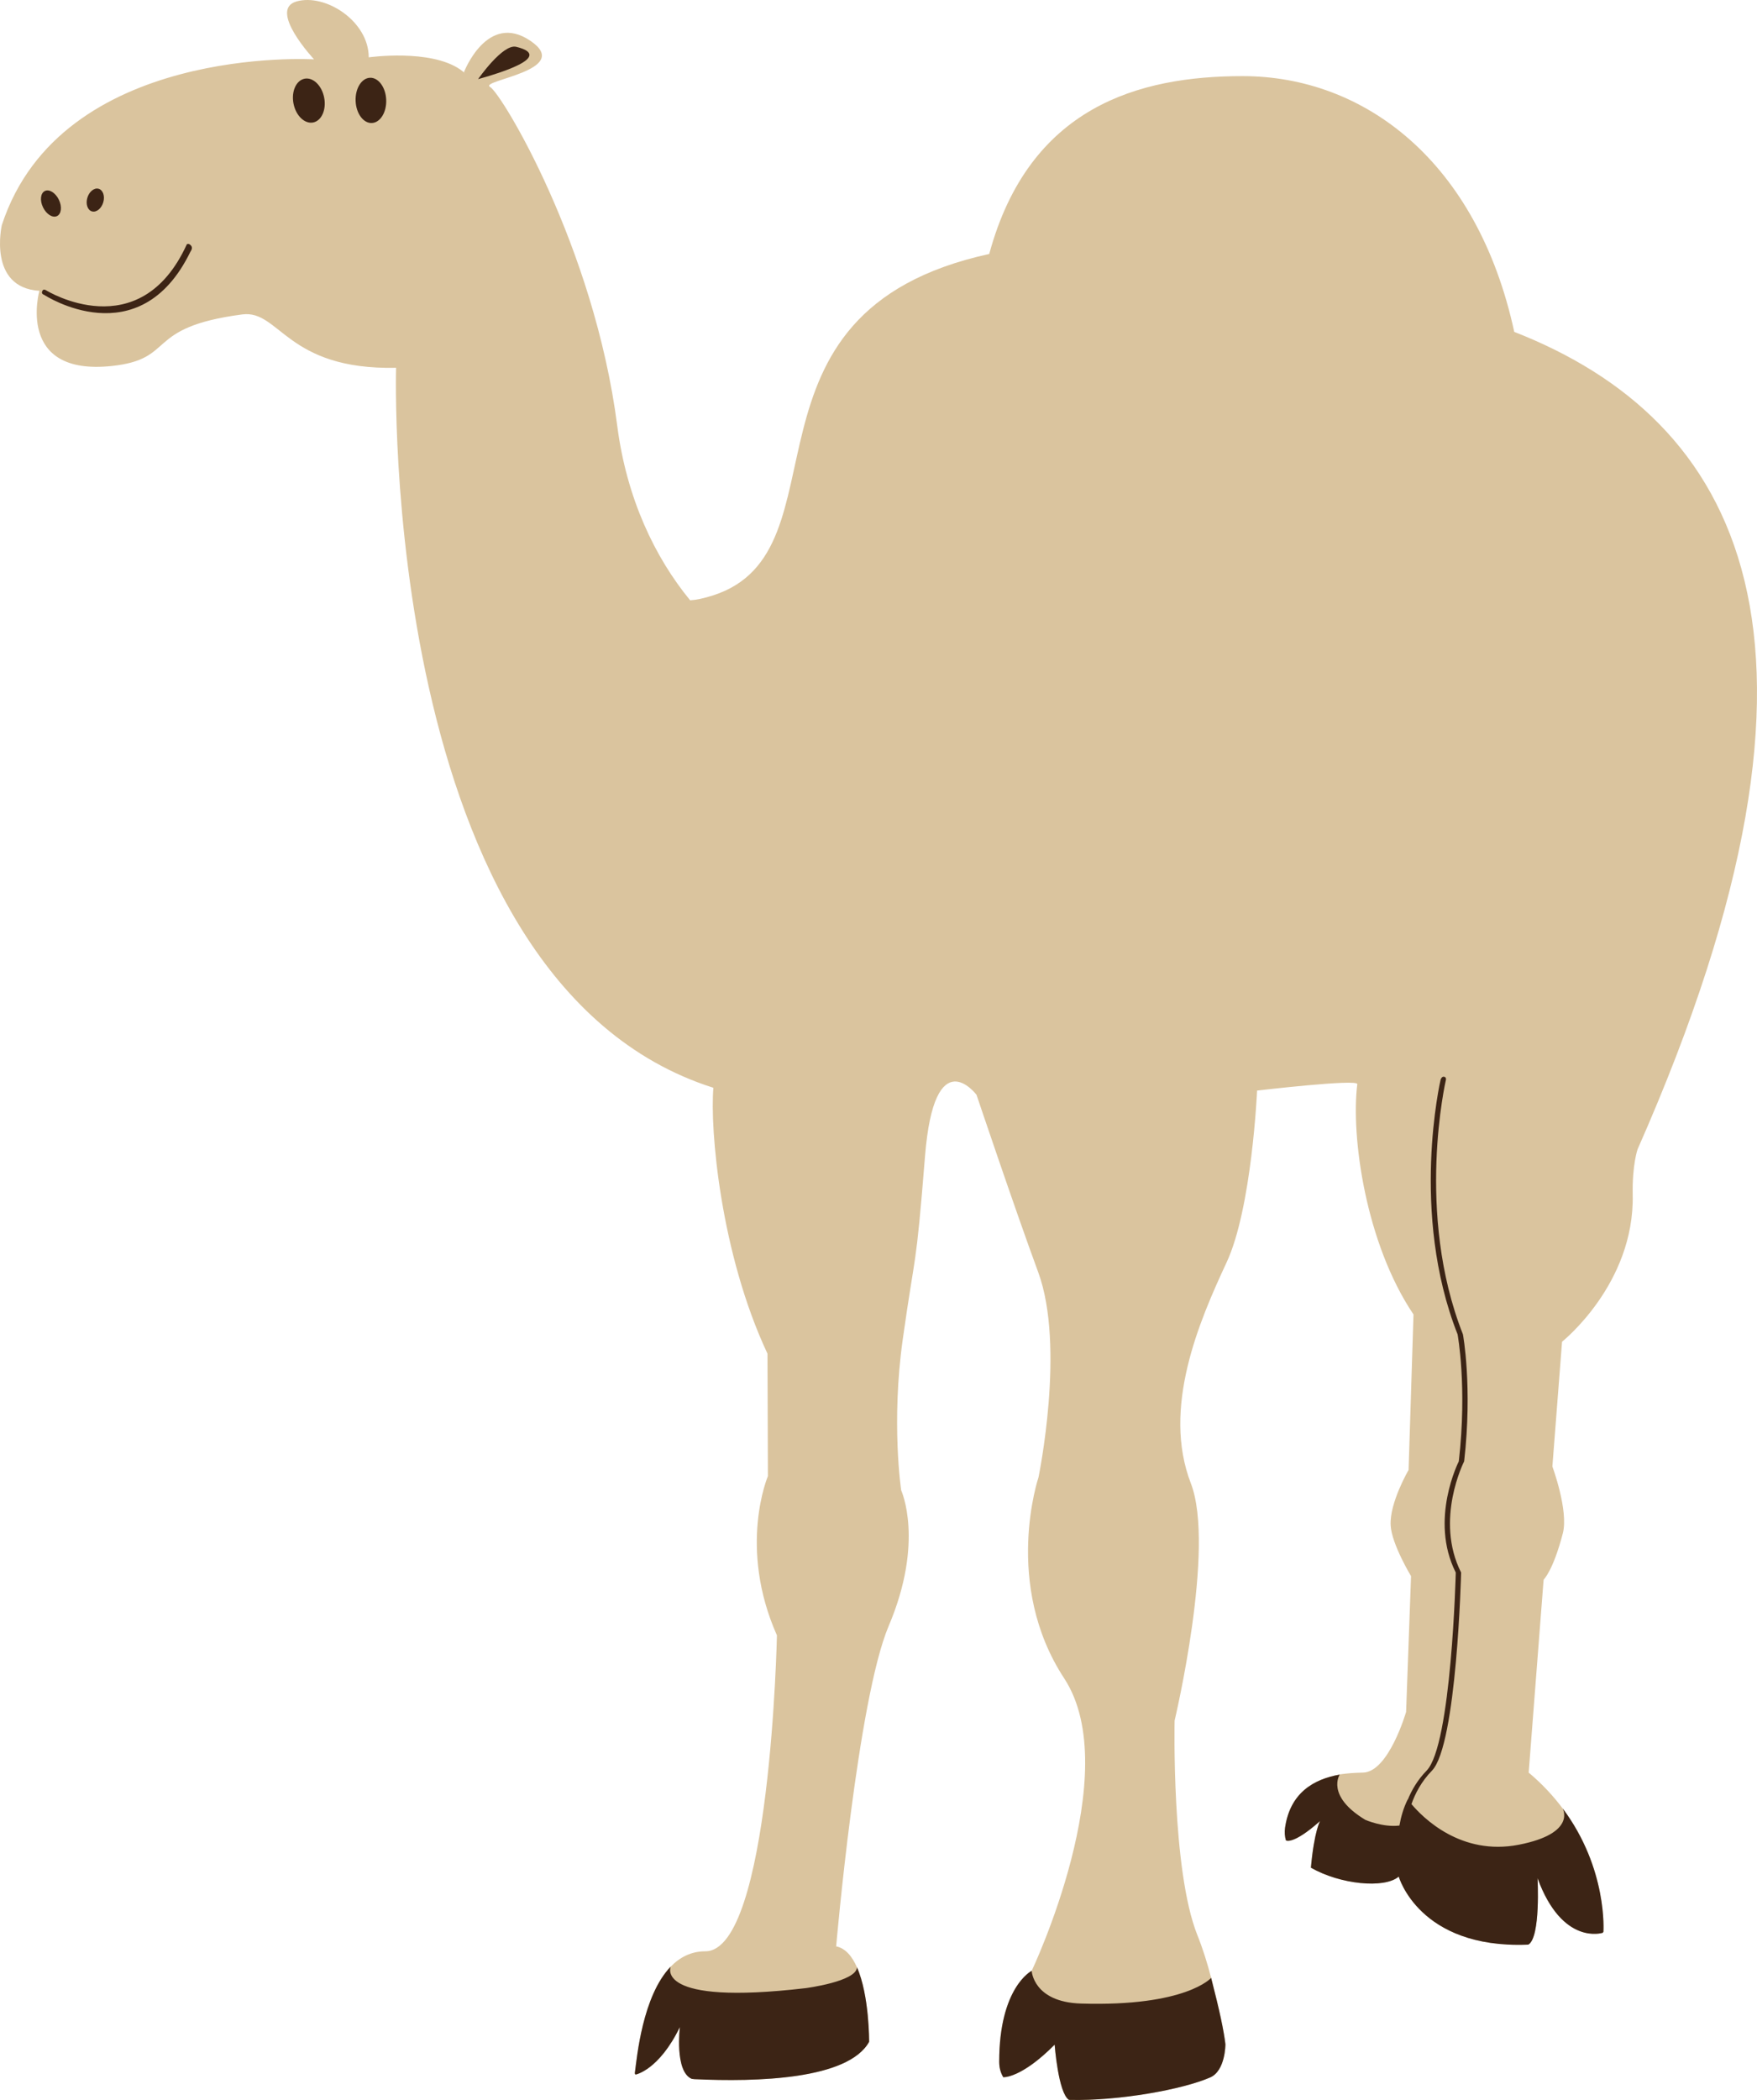 <?xml version="1.0" encoding="UTF-8" standalone="no"?>
<!-- Generator: Adobe Illustrator 14.0.0, SVG Export Plug-In . SVG Version: 6.00 Build 43363)  -->

<svg
   xmlns:dc="http://purl.org/dc/elements/1.1/"
   xmlns:cc="http://creativecommons.org/ns#"
   xmlns:rdf="http://www.w3.org/1999/02/22-rdf-syntax-ns#"
   xmlns:svg="http://www.w3.org/2000/svg"
   xmlns="http://www.w3.org/2000/svg"
   xmlns:sodipodi="http://sodipodi.sourceforge.net/DTD/sodipodi-0.dtd"
   xmlns:inkscape="http://www.inkscape.org/namespaces/inkscape"
   version="1.1"
   id="Layer_1"
   x="0px"
   y="0px"
   width="197.296"
   height="235.726"
   viewBox="0 0 197.296 235.726"
   enable-background="new 0 0 1440 1440"
   xml:space="preserve"
   inkscape:version="0.91 r13725"
   sodipodi:docname="camello.svg"><defs
     id="defs769" /><sodipodi:namedview
     pagecolor="#ffffff"
     bordercolor="#666666"
     borderopacity="1"
     objecttolerance="10"
     gridtolerance="10"
     guidetolerance="10"
     inkscape:pageopacity="0"
     inkscape:pageshadow="2"
     inkscape:window-width="1920"
     inkscape:window-height="1018"
     id="namedview767"
     showgrid="false"
     fit-margin-top="0"
     fit-margin-left="0"
     fit-margin-right="0"
     fit-margin-bottom="0"
     inkscape:zoom="0.64641035"
     inkscape:cx="141.68327"
     inkscape:cy="-391.15637"
     inkscape:window-x="-8"
     inkscape:window-y="-8"
     inkscape:window-maximized="1"
     inkscape:current-layer="Layer_1" /><g
     id="g217"
     transform="translate(-556.244,-54.275)"><path
       d="M 726.281,91.529 C 722.143,72.419 709.479,62.82 695.779,62.82 c -11.669,0 -23.968,3.429 -28.453,19.964 -29.938,6.543 -15.472,33.384 -31.043,38.335 -1.015,0.324 -1.854,0.5 -2.542,0.542 -3.95,-4.804 -7.134,-11.425 -8.188,-19.602 -2.598,-20.121 -12.979,-37.287 -14.277,-38.024 -1.298,-0.739 9.41,-1.847 4.544,-5.168 -4.869,-3.323 -7.482,3.52 -7.482,3.52 l 0.182,0.173 c -0.182,-0.173 -0.378,-0.333 -0.589,-0.479 -3.379,-2.347 -10.28,-1.368 -10.28,-1.368 0,-4.059 -4.866,-7.198 -8.109,-6.276 -3.245,0.921 1.967,6.5 1.967,6.5 0,0 -28.409,-1.705 -35.058,18.599 0,0 -1.624,7.018 4.215,7.387 0,0 -2.701,9.596 8.139,8.435 7.301,-0.782 3.522,-4.328 14.64,-5.787 4.217,-0.553 4.937,6.252 17.275,5.991 0,0 -2.033,68.878 35.632,80.819 -0.401,4.569 0.775,18.561 6.074,29.848 l 0.047,13.747 c 0,0 -3.39,7.954 1.013,17.871 0,0 -0.719,35.465 -8.035,35.465 -1.608,0 -2.882,0.679 -3.897,1.731 0.002,-0.005 0.004,-0.009 0.004,-0.009 -3.181,3.288 -3.797,10.271 -4.007,11.784 0,0 -0.077,0.312 0.08,0.327 0,0 2.604,-0.487 4.957,-5.33 0,0 -0.614,4.997 1.33,5.815 l 0.307,0.036 c 6.994,0.327 17.255,0.049 19.614,-4.193 0,0 0.036,-5.195 -1.365,-8.366 0,10e-4 0,10e-4 0,0.002 -0.539,-1.219 -1.289,-2.14 -2.337,-2.351 0,0 2.402,-27.729 5.898,-35.96 4.042,-9.519 1.406,-15.226 1.406,-15.226 0,0 -1.145,-7.592 0.177,-16.97 1.458,-10.354 1.438,-7.289 2.494,-20.504 1.055,-13.214 5.786,-6.929 5.786,-6.929 0,0 4.3,12.786 6.926,19.908 3.08,8.355 0.033,23.038 0.033,23.038 0,0 -4.048,11.979 2.886,22.558 6.931,10.58 -3.648,32.831 -3.648,32.831 0,0 -3.648,1.825 -3.648,10.213 0,0.667 0.161,1.24 0.458,1.73 0,0 1.989,0.154 5.768,-3.653 0,0 0.401,5.394 1.594,6.189 l 0.13,0.01 c 5.533,0.123 12.647,-1.173 15.737,-2.518 1.727,-0.751 1.715,-3.731 1.715,-3.731 -0.188,-1.543 -0.626,-3.66 -1.603,-7.448 l -0.002,0.001 c -0.412,-1.603 -0.92,-3.238 -1.548,-4.807 -2.918,-7.295 -2.553,-24.075 -2.553,-24.075 0,0 4.614,-19.412 1.825,-26.627 -3.26,-8.43 0.896,-18.128 4.012,-24.804 2.841,-6.097 3.424,-19.289 3.424,-19.289 0,0 11.327,-1.333 11.251,-0.722 -0.729,5.886 0.936,17.875 6.313,25.855 l -0.553,17.456 c 0,0 -2.161,3.691 -2.012,6.234 0.122,2.104 2.288,5.68 2.288,5.68 l -0.554,15.238 c 0,0 -1.947,6.758 -4.841,6.816 -0.918,0.019 -1.805,0.078 -2.639,0.207 l 0.025,0.017 c -2.912,0.512 -5.577,2.04 -6.14,5.977 -0.07,0.495 -0.032,0.966 0.1,1.411 0,0 0.765,0.557 3.834,-2.172 0,0 -0.659,1.125 -1.029,5.227 l 0.011,0.014 c 3.25,1.863 8.235,2.379 9.852,0.993 0,0 2.279,8.1 14.428,7.641 l 0.129,-0.008 c 1.396,-0.82 1.029,-7.455 1.029,-7.455 2.796,7.639 7.323,6.13 7.323,6.13 l 0.072,-0.109 c 0,0 0.505,-7.068 -4.575,-13.854 0,0 0.008,0.016 0.013,0.025 -1.03,-1.379 -2.284,-2.748 -3.827,-4.043 l 1.657,-21.408 0.028,-0.256 c 0,0 1.064,-1.007 2.15,-5.195 0.661,-2.55 -1.174,-7.501 -1.174,-7.501 l 1.086,-14.006 c 0,0 8.144,-6.472 7.934,-16.497 -0.069,-3.363 0.548,-5.107 0.548,-5.107 25.486,-57.653 11.137,-81.975 -13.85,-91.754 z"
       id="path219"
       inkscape:connector-curvature="0"
       style="fill:#dac49e" /><path
       d="m 590.289,63.152 c -0.922,0.311 -1.387,1.645 -1.035,2.978 0.351,1.332 1.385,2.163 2.307,1.853 0.921,-0.313 1.384,-1.647 1.032,-2.979 -0.351,-1.336 -1.383,-2.163 -2.304,-1.852 z M 577.22,81.707 c -5.308,11.626 -15.768,5.173 -15.768,5.173 0,0 -0.289,-0.205 -0.417,-0.009 -0.125,0.197 -0.144,0.394 0.179,0.511 0,0 10.663,6.995 16.42,-4.867 0,0 0.301,-0.374 0.078,-0.649 -0.277,-0.345 -0.492,-0.159 -0.492,-0.159 z m 20.569,-18.701 c -0.949,0.04 -1.67,1.21 -1.612,2.611 0.058,1.401 0.874,2.508 1.822,2.466 0.946,-0.042 1.67,-1.21 1.612,-2.613 -0.058,-1.399 -0.874,-2.504 -1.822,-2.464 z m -31.204,15.002 c 0.497,0.128 1.061,-0.337 1.26,-1.04 0.199,-0.703 -0.044,-1.377 -0.541,-1.506 -0.497,-0.128 -1.061,0.338 -1.26,1.04 -0.197,0.702 0.043,1.377 0.541,1.506 z m -3.933,0.52 c 0.488,-0.239 0.578,-1.064 0.198,-1.84 -0.377,-0.777 -1.082,-1.213 -1.571,-0.973 -0.489,0.241 -0.581,1.064 -0.2,1.841 0.378,0.777 1.084,1.214 1.573,0.972 z M 614.204,59.53 c -1.51,-0.357 -4.274,3.63 -4.274,3.63 7.053,-1.975 6.503,-3.101 4.274,-3.63 z m 63.422,219.648 c -5.366,-0.166 -5.533,-3.674 -5.533,-3.674 0,0 -3.648,1.825 -3.648,10.213 0,0.667 0.161,1.24 0.458,1.73 0,0 1.989,0.154 5.768,-3.653 0,0 0.401,5.394 1.594,6.189 l 0.13,0.01 c 5.533,0.123 12.647,-1.173 15.737,-2.518 1.727,-0.751 1.715,-3.731 1.715,-3.731 -0.188,-1.543 -0.626,-3.66 -1.603,-7.448 10e-4,-10e-4 -2.794,3.245 -14.618,2.882 z m -30.919,-1.729 c -17.098,2.001 -15.149,-2.415 -15.149,-2.415 -3.181,3.288 -3.797,10.271 -4.007,11.784 0,0 -0.077,0.312 0.08,0.327 0,0 2.604,-0.487 4.957,-5.33 0,0 -0.614,4.997 1.33,5.815 l 0.307,0.036 c 6.994,0.327 17.255,0.049 19.614,-4.193 0,0 0.036,-5.195 -1.365,-8.366 -0.04,1.601 -5.767,2.342 -5.767,2.342 z m 85.01,-20.178 c 0,0 1.612,2.808 -4.936,4.082 -6.478,1.26 -10.746,-3.025 -12.041,-4.563 0.405,-1.161 1.101,-2.528 2.302,-3.758 2.796,-2.865 3.273,-22.235 3.273,-22.235 -3.001,-5.934 0.341,-12.482 0.341,-12.482 0.955,-8.39 -0.136,-14.255 -0.136,-14.255 -5.389,-13.642 -1.91,-28.579 -1.91,-28.579 0,0 0.066,-0.294 -0.215,-0.341 -0.281,-0.047 -0.385,0.341 -0.385,0.341 0,0 -3.479,14.937 1.909,28.579 0,0 1.092,5.866 0.137,14.255 0,0 -3.342,6.548 -0.341,12.482 0,0 -0.478,19.371 -3.274,22.235 -1.028,1.053 -1.685,2.206 -2.107,3.245 -0.007,-0.01 -0.012,-0.017 -0.012,-0.017 -0.465,0.919 -0.757,1.934 -0.936,2.937 -1.85,0.229 -3.827,-0.64 -3.827,-0.64 -4.468,-2.694 -2.876,-5.08 -2.876,-5.08 -2.912,0.512 -5.577,2.04 -6.14,5.977 -0.07,0.495 -0.032,0.966 0.1,1.411 0,0 0.765,0.557 3.834,-2.172 0,0 -0.659,1.125 -1.029,5.227 l 0.011,0.014 c 3.25,1.863 8.235,2.379 9.852,0.993 0,0 2.279,8.1 14.428,7.641 l 0.129,-0.008 c 1.396,-0.82 1.029,-7.455 1.029,-7.455 2.796,7.639 7.323,6.13 7.323,6.13 l 0.072,-0.109 c 0,-10e-4 0.505,-7.068 -4.575,-13.855 z"
       id="path221"
       inkscape:connector-curvature="0"
       style="fill:#3c2415" /></g></svg>